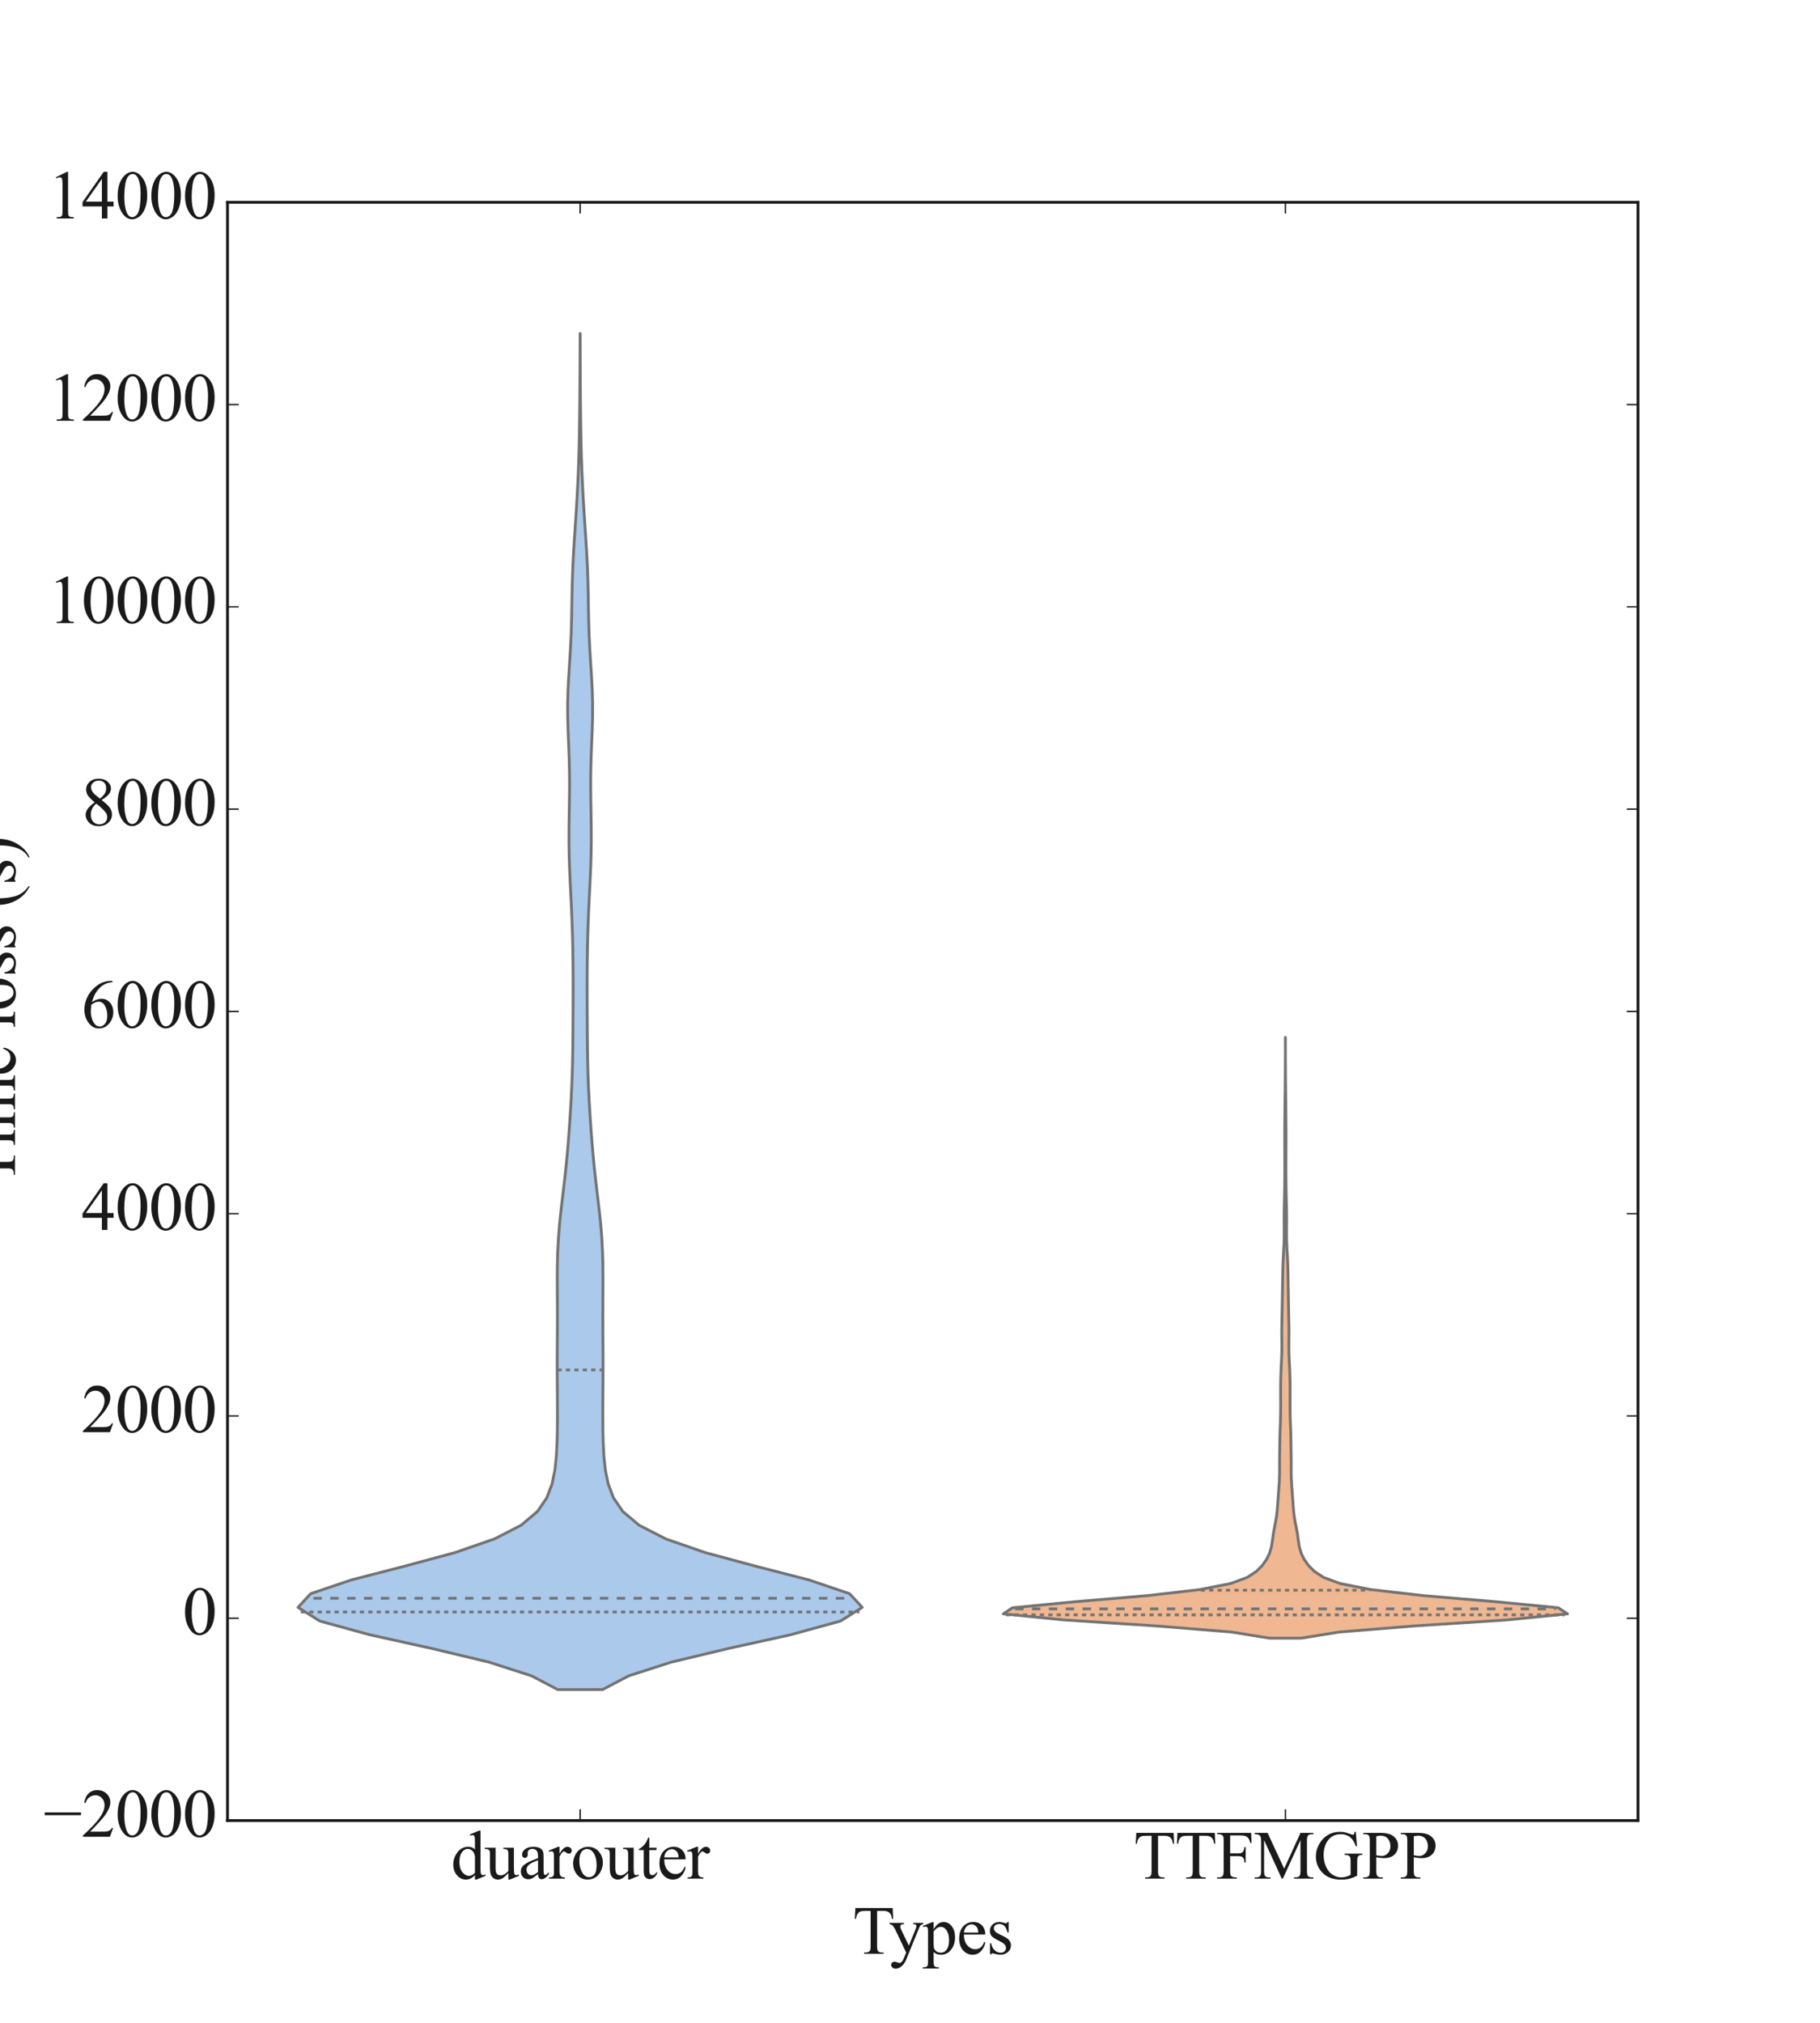 <?xml version="1.0" encoding="utf-8" standalone="no"?>
<!DOCTYPE svg PUBLIC "-//W3C//DTD SVG 1.1//EN"
  "http://www.w3.org/Graphics/SVG/1.1/DTD/svg11.dtd">
<svg xmlns:xlink="http://www.w3.org/1999/xlink" width="648pt" height="720pt" viewBox="0 0 648 720" xmlns="http://www.w3.org/2000/svg" version="1.1">
 <defs>
  <style type="text/css">*{stroke-linejoin: round; stroke-linecap: butt}</style>
 </defs>
 <g id="figure_1">
  <g id="patch_1">
   <path d="M 0 720 
L 648 720 
L 648 0 
L 0 0 
z
" style="fill: #ffffff"/>
  </g>
  <g id="axes_1">
   <g id="patch_2">
    <path d="M 81 648 
L 583.2 648 
L 583.2 72 
L 81 72 
z
" style="fill: #ffffff"/>
   </g>
   <g id="PolyCollection_1">
    <defs>
     <path id="m450d4edfd3" d="M 214.551 -118.627 
L 198.549 -118.627 
L 189.26 -123.502 
L 174.129 -128.378 
L 153.729 -133.253 
L 131.649 -138.128 
L 113.875 -143.003 
L 106.11 -147.878 
L 110.626 -152.753 
L 125.038 -157.629 
L 143.947 -162.504 
L 162 -167.379 
L 176.077 -172.254 
L 185.569 -177.129 
L 191.358 -182.004 
L 194.684 -186.88 
L 196.538 -191.755 
L 197.547 -196.63 
L 198.076 -201.505 
L 198.335 -206.38 
L 198.448 -211.255 
L 198.48 -216.131 
L 198.465 -221.006 
L 198.428 -225.881 
L 198.394 -230.756 
L 198.386 -235.631 
L 198.408 -240.506 
L 198.443 -245.382 
L 198.465 -250.257 
L 198.457 -255.132 
L 198.428 -260.007 
L 198.41 -264.882 
L 198.447 -269.758 
L 198.581 -274.633 
L 198.843 -279.508 
L 199.24 -284.383 
L 199.752 -289.258 
L 200.329 -294.133 
L 200.912 -299.009 
L 201.452 -303.884 
L 201.927 -308.759 
L 202.341 -313.634 
L 202.709 -318.509 
L 203.041 -323.384 
L 203.333 -328.26 
L 203.574 -333.135 
L 203.757 -338.01 
L 203.88 -342.885 
L 203.955 -347.76 
L 203.998 -352.635 
L 204.026 -357.511 
L 204.046 -362.386 
L 204.059 -367.261 
L 204.055 -372.136 
L 204.024 -377.011 
L 203.956 -381.886 
L 203.845 -386.762 
L 203.687 -391.637 
L 203.486 -396.512 
L 203.25 -401.387 
L 203.006 -406.262 
L 202.789 -411.137 
L 202.637 -416.013 
L 202.572 -420.888 
L 202.592 -425.763 
L 202.667 -430.638 
L 202.752 -435.513 
L 202.796 -440.388 
L 202.764 -445.264 
L 202.643 -450.139 
L 202.457 -455.014 
L 202.259 -459.889 
L 202.122 -464.764 
L 202.108 -469.64 
L 202.242 -474.515 
L 202.5 -479.39 
L 202.816 -484.265 
L 203.117 -489.14 
L 203.351 -494.015 
L 203.502 -498.891 
L 203.593 -503.766 
L 203.671 -508.641 
L 203.784 -513.516 
L 203.963 -518.391 
L 204.213 -523.266 
L 204.516 -528.142 
L 204.841 -533.017 
L 205.161 -537.892 
L 205.456 -542.767 
L 205.713 -547.642 
L 205.926 -552.517 
L 206.095 -557.393 
L 206.222 -562.268 
L 206.313 -567.143 
L 206.379 -572.018 
L 206.428 -576.893 
L 206.468 -581.768 
L 206.499 -586.644 
L 206.521 -591.519 
L 206.535 -596.394 
L 206.544 -601.269 
L 206.556 -601.269 
L 206.556 -601.269 
L 206.565 -596.394 
L 206.579 -591.519 
L 206.601 -586.644 
L 206.632 -581.768 
L 206.672 -576.893 
L 206.721 -572.018 
L 206.787 -567.143 
L 206.878 -562.268 
L 207.005 -557.393 
L 207.174 -552.517 
L 207.387 -547.642 
L 207.644 -542.767 
L 207.939 -537.892 
L 208.259 -533.017 
L 208.584 -528.142 
L 208.887 -523.266 
L 209.137 -518.391 
L 209.316 -513.516 
L 209.429 -508.641 
L 209.507 -503.766 
L 209.598 -498.891 
L 209.749 -494.015 
L 209.983 -489.14 
L 210.284 -484.265 
L 210.6 -479.39 
L 210.858 -474.515 
L 210.992 -469.64 
L 210.978 -464.764 
L 210.841 -459.889 
L 210.643 -455.014 
L 210.457 -450.139 
L 210.336 -445.264 
L 210.304 -440.388 
L 210.348 -435.513 
L 210.433 -430.638 
L 210.508 -425.763 
L 210.528 -420.888 
L 210.463 -416.013 
L 210.311 -411.137 
L 210.094 -406.262 
L 209.85 -401.387 
L 209.614 -396.512 
L 209.413 -391.637 
L 209.255 -386.762 
L 209.144 -381.886 
L 209.076 -377.011 
L 209.045 -372.136 
L 209.041 -367.261 
L 209.054 -362.386 
L 209.074 -357.511 
L 209.102 -352.635 
L 209.145 -347.76 
L 209.22 -342.885 
L 209.343 -338.01 
L 209.526 -333.135 
L 209.767 -328.26 
L 210.059 -323.384 
L 210.391 -318.509 
L 210.759 -313.634 
L 211.173 -308.759 
L 211.648 -303.884 
L 212.188 -299.009 
L 212.771 -294.133 
L 213.348 -289.258 
L 213.86 -284.383 
L 214.257 -279.508 
L 214.519 -274.633 
L 214.653 -269.758 
L 214.69 -264.882 
L 214.672 -260.007 
L 214.643 -255.132 
L 214.635 -250.257 
L 214.657 -245.382 
L 214.692 -240.506 
L 214.714 -235.631 
L 214.706 -230.756 
L 214.672 -225.881 
L 214.635 -221.006 
L 214.62 -216.131 
L 214.652 -211.255 
L 214.765 -206.38 
L 215.024 -201.505 
L 215.553 -196.63 
L 216.562 -191.755 
L 218.416 -186.88 
L 221.742 -182.004 
L 227.531 -177.129 
L 237.023 -172.254 
L 251.1 -167.379 
L 269.153 -162.504 
L 288.062 -157.629 
L 302.474 -152.753 
L 306.99 -147.878 
L 299.225 -143.003 
L 281.451 -138.128 
L 259.371 -133.253 
L 238.971 -128.378 
L 223.84 -123.502 
L 214.551 -118.627 
z
" style="stroke: #737373"/>
    </defs>
    <g clip-path="url(#p8218467c84)">
     <use xlink:href="#m450d4edfd3" x="0" y="720" style="fill: #abc9ea; stroke: #737373"/>
    </g>
   </g>
   <g id="PolyCollection_2">
    <defs>
     <path id="m8ad1b0d5c4" d="M 463.359 -136.928 
L 451.941 -136.928 
L 438.543 -139.088 
L 412.004 -141.248 
L 378.803 -143.408 
L 357.229 -145.568 
L 360.466 -147.728 
L 382.775 -149.888 
L 408.381 -152.048 
L 427.203 -154.208 
L 438.17 -156.368 
L 444.035 -158.528 
L 447.339 -160.688 
L 449.472 -162.848 
L 450.986 -165.008 
L 452.029 -167.168 
L 452.661 -169.328 
L 453.017 -171.488 
L 453.303 -173.648 
L 453.67 -175.808 
L 454.105 -177.968 
L 454.484 -180.128 
L 454.739 -182.288 
L 454.905 -184.448 
L 455.052 -186.608 
L 455.213 -188.768 
L 455.379 -190.928 
L 455.512 -193.088 
L 455.578 -195.248 
L 455.586 -197.408 
L 455.584 -199.568 
L 455.604 -201.728 
L 455.635 -203.888 
L 455.663 -206.048 
L 455.693 -208.208 
L 455.747 -210.368 
L 455.829 -212.528 
L 455.909 -214.688 
L 455.957 -216.848 
L 455.973 -219.008 
L 455.973 -221.168 
L 455.966 -223.328 
L 455.961 -225.488 
L 455.976 -227.648 
L 456.02 -229.808 
L 456.091 -231.968 
L 456.189 -234.127 
L 456.299 -236.287 
L 456.38 -238.447 
L 456.406 -240.607 
L 456.39 -242.767 
L 456.37 -244.927 
L 456.375 -247.087 
L 456.408 -249.247 
L 456.453 -251.407 
L 456.496 -253.567 
L 456.536 -255.727 
L 456.574 -257.887 
L 456.61 -260.047 
L 456.644 -262.207 
L 456.681 -264.367 
L 456.718 -266.527 
L 456.76 -268.687 
L 456.832 -270.847 
L 456.942 -273.007 
L 457.067 -275.167 
L 457.169 -277.327 
L 457.223 -279.487 
L 457.231 -281.647 
L 457.218 -283.807 
L 457.209 -285.967 
L 457.217 -288.127 
L 457.247 -290.287 
L 457.301 -292.447 
L 457.36 -294.607 
L 457.403 -296.767 
L 457.424 -298.927 
L 457.438 -301.087 
L 457.451 -303.247 
L 457.455 -305.407 
L 457.447 -307.567 
L 457.437 -309.727 
L 457.428 -311.887 
L 457.422 -314.047 
L 457.42 -316.207 
L 457.427 -318.367 
L 457.445 -320.527 
L 457.467 -322.687 
L 457.483 -324.847 
L 457.498 -327.007 
L 457.522 -329.167 
L 457.555 -331.327 
L 457.582 -333.487 
L 457.597 -335.647 
L 457.609 -337.807 
L 457.621 -339.967 
L 457.632 -342.127 
L 457.64 -344.287 
L 457.645 -346.447 
L 457.648 -348.607 
L 457.649 -350.767 
L 457.651 -350.767 
L 457.651 -350.767 
L 457.652 -348.607 
L 457.655 -346.447 
L 457.66 -344.287 
L 457.668 -342.127 
L 457.679 -339.967 
L 457.691 -337.807 
L 457.703 -335.647 
L 457.718 -333.487 
L 457.745 -331.327 
L 457.778 -329.167 
L 457.802 -327.007 
L 457.817 -324.847 
L 457.833 -322.687 
L 457.855 -320.527 
L 457.873 -318.367 
L 457.88 -316.207 
L 457.878 -314.047 
L 457.872 -311.887 
L 457.863 -309.727 
L 457.853 -307.567 
L 457.845 -305.407 
L 457.849 -303.247 
L 457.862 -301.087 
L 457.876 -298.927 
L 457.897 -296.767 
L 457.94 -294.607 
L 457.999 -292.447 
L 458.053 -290.287 
L 458.083 -288.127 
L 458.091 -285.967 
L 458.082 -283.807 
L 458.069 -281.647 
L 458.077 -279.487 
L 458.131 -277.327 
L 458.233 -275.167 
L 458.358 -273.007 
L 458.468 -270.847 
L 458.54 -268.687 
L 458.582 -266.527 
L 458.619 -264.367 
L 458.656 -262.207 
L 458.69 -260.047 
L 458.726 -257.887 
L 458.764 -255.727 
L 458.804 -253.567 
L 458.847 -251.407 
L 458.892 -249.247 
L 458.925 -247.087 
L 458.93 -244.927 
L 458.91 -242.767 
L 458.894 -240.607 
L 458.92 -238.447 
L 459.001 -236.287 
L 459.111 -234.127 
L 459.209 -231.968 
L 459.28 -229.808 
L 459.324 -227.648 
L 459.339 -225.488 
L 459.334 -223.328 
L 459.327 -221.168 
L 459.327 -219.008 
L 459.343 -216.848 
L 459.391 -214.688 
L 459.471 -212.528 
L 459.553 -210.368 
L 459.607 -208.208 
L 459.637 -206.048 
L 459.665 -203.888 
L 459.696 -201.728 
L 459.716 -199.568 
L 459.714 -197.408 
L 459.722 -195.248 
L 459.788 -193.088 
L 459.921 -190.928 
L 460.087 -188.768 
L 460.248 -186.608 
L 460.395 -184.448 
L 460.561 -182.288 
L 460.816 -180.128 
L 461.195 -177.968 
L 461.63 -175.808 
L 461.997 -173.648 
L 462.283 -171.488 
L 462.639 -169.328 
L 463.271 -167.168 
L 464.314 -165.008 
L 465.828 -162.848 
L 467.961 -160.688 
L 471.265 -158.528 
L 477.13 -156.368 
L 488.097 -154.208 
L 506.919 -152.048 
L 532.525 -149.888 
L 554.834 -147.728 
L 558.071 -145.568 
L 536.497 -143.408 
L 503.296 -141.248 
L 476.757 -139.088 
L 463.359 -136.928 
z
" style="stroke: #737373"/>
    </defs>
    <g clip-path="url(#p8218467c84)">
     <use xlink:href="#m8ad1b0d5c4" x="0" y="720" style="fill: #efb792; stroke: #737373"/>
    </g>
   </g>
   <g id="line2d_1">
    <path d="M 107.114 573.761 
L 305.986 573.761 
" clip-path="url(#p8218467c84)" style="fill: none; stroke-dasharray: 1.5,1.5; stroke-dashoffset: 0; stroke: #737373"/>
   </g>
   <g id="line2d_2">
    <path d="M 111.585 568.884 
L 301.515 568.884 
" clip-path="url(#p8218467c84)" style="fill: none; stroke-dasharray: 3,3; stroke-dashoffset: 0; stroke: #737373"/>
   </g>
   <g id="line2d_3">
    <path d="M 198.476 487.608 
L 214.624 487.608 
" clip-path="url(#p8218467c84)" style="fill: none; stroke-dasharray: 1.5,1.5; stroke-dashoffset: 0; stroke: #737373"/>
   </g>
   <g id="line2d_4">
    <path d="M 358.233 574.783 
L 557.067 574.783 
" clip-path="url(#p8218467c84)" style="fill: none; stroke-dasharray: 1.5,1.5; stroke-dashoffset: 0; stroke: #737373"/>
   </g>
   <g id="line2d_5">
    <path d="M 361.438 572.656 
L 553.862 572.656 
" clip-path="url(#p8218467c84)" style="fill: none; stroke-dasharray: 3,3; stroke-dashoffset: 0; stroke: #737373"/>
   </g>
   <g id="line2d_6">
    <path d="M 427.507 566.016 
L 487.793 566.016 
" clip-path="url(#p8218467c84)" style="fill: none; stroke-dasharray: 1.5,1.5; stroke-dashoffset: 0; stroke: #737373"/>
   </g>
   <g id="patch_3">
    <path d="M 81 648 
L 81 72 
" style="fill: none; stroke: #1a1a1a; stroke-linejoin: miter; stroke-linecap: square"/>
   </g>
   <g id="patch_4">
    <path d="M 583.2 648 
L 583.2 72 
" style="fill: none; stroke: #1a1a1a; stroke-linejoin: miter; stroke-linecap: square"/>
   </g>
   <g id="patch_5">
    <path d="M 81 648 
L 583.2 648 
" style="fill: none; stroke: #1a1a1a; stroke-linejoin: miter; stroke-linecap: square"/>
   </g>
   <g id="patch_6">
    <path d="M 81 72 
L 583.2 72 
" style="fill: none; stroke: #1a1a1a; stroke-linejoin: miter; stroke-linecap: square"/>
   </g>
   <g id="matplotlib.axis_1">
    <g id="xtick_1">
     <g id="line2d_7">
      <defs>
       <path id="m040c89b4e8" d="M 0 0 
L 0 -4 
" style="stroke: #1a1a1a; stroke-width: 0.5"/>
      </defs>
      <g>
       <use xlink:href="#m040c89b4e8" x="206.55" y="648" style="fill: #1a1a1a; stroke: #1a1a1a; stroke-width: 0.5"/>
      </g>
     </g>
     <g id="line2d_8">
      <defs>
       <path id="m54842dcf3c" d="M 0 0 
L 0 4 
" style="stroke: #1a1a1a; stroke-width: 0.5"/>
      </defs>
      <g>
       <use xlink:href="#m54842dcf3c" x="206.55" y="72" style="fill: #1a1a1a; stroke: #1a1a1a; stroke-width: 0.5"/>
      </g>
     </g>
     <g id="text_1">
      <!-- duarouter -->
      <g style="fill: #1a1a1a" transform="translate(160.571 668.665)scale(0.24 -0.24)">
       <defs>
        <path id="TimesNewRomanPSMT-64" d="M 2222 322 
Q 2013 103 1813 7 
Q 1613 -88 1381 -88 
Q 913 -88 563 304 
Q 213 697 213 1313 
Q 213 1928 600 2439 
Q 988 2950 1597 2950 
Q 1975 2950 2222 2709 
L 2222 3238 
Q 2222 3728 2198 3840 
Q 2175 3953 2125 3993 
Q 2075 4034 2000 4034 
Q 1919 4034 1784 3984 
L 1744 4094 
L 2597 4444 
L 2738 4444 
L 2738 1134 
Q 2738 631 2761 520 
Q 2784 409 2836 365 
Q 2888 322 2956 322 
Q 3041 322 3181 375 
L 3216 266 
L 2366 -88 
L 2222 -88 
L 2222 322 
z
M 2222 541 
L 2222 2016 
Q 2203 2228 2109 2403 
Q 2016 2578 1861 2667 
Q 1706 2756 1559 2756 
Q 1284 2756 1069 2509 
Q 784 2184 784 1559 
Q 784 928 1059 592 
Q 1334 256 1672 256 
Q 1956 256 2222 541 
z
" transform="scale(0.016)"/>
        <path id="TimesNewRomanPSMT-75" d="M 2709 2863 
L 2709 1128 
Q 2709 631 2732 520 
Q 2756 409 2807 365 
Q 2859 322 2928 322 
Q 3025 322 3147 375 
L 3191 266 
L 2334 -88 
L 2194 -88 
L 2194 519 
Q 1825 119 1631 15 
Q 1438 -88 1222 -88 
Q 981 -88 804 51 
Q 628 191 559 409 
Q 491 628 491 1028 
L 491 2306 
Q 491 2509 447 2587 
Q 403 2666 317 2708 
Q 231 2750 6 2747 
L 6 2863 
L 1009 2863 
L 1009 947 
Q 1009 547 1148 422 
Q 1288 297 1484 297 
Q 1619 297 1789 381 
Q 1959 466 2194 703 
L 2194 2325 
Q 2194 2569 2105 2655 
Q 2016 2741 1734 2747 
L 1734 2863 
L 2709 2863 
z
" transform="scale(0.016)"/>
        <path id="TimesNewRomanPSMT-61" d="M 1822 413 
Q 1381 72 1269 19 
Q 1100 -59 909 -59 
Q 613 -59 420 144 
Q 228 347 228 678 
Q 228 888 322 1041 
Q 450 1253 767 1440 
Q 1084 1628 1822 1897 
L 1822 2009 
Q 1822 2438 1686 2597 
Q 1550 2756 1291 2756 
Q 1094 2756 978 2650 
Q 859 2544 859 2406 
L 866 2225 
Q 866 2081 792 2003 
Q 719 1925 600 1925 
Q 484 1925 411 2006 
Q 338 2088 338 2228 
Q 338 2497 613 2722 
Q 888 2947 1384 2947 
Q 1766 2947 2009 2819 
Q 2194 2722 2281 2516 
Q 2338 2381 2338 1966 
L 2338 994 
Q 2338 584 2353 492 
Q 2369 400 2405 369 
Q 2441 338 2488 338 
Q 2538 338 2575 359 
Q 2641 400 2828 588 
L 2828 413 
Q 2478 -56 2159 -56 
Q 2006 -56 1915 50 
Q 1825 156 1822 413 
z
M 1822 616 
L 1822 1706 
Q 1350 1519 1213 1441 
Q 966 1303 859 1153 
Q 753 1003 753 825 
Q 753 600 887 451 
Q 1022 303 1197 303 
Q 1434 303 1822 616 
z
" transform="scale(0.016)"/>
        <path id="TimesNewRomanPSMT-72" d="M 1038 2947 
L 1038 2303 
Q 1397 2947 1775 2947 
Q 1947 2947 2059 2842 
Q 2172 2738 2172 2600 
Q 2172 2478 2090 2393 
Q 2009 2309 1897 2309 
Q 1788 2309 1652 2417 
Q 1516 2525 1450 2525 
Q 1394 2525 1328 2463 
Q 1188 2334 1038 2041 
L 1038 669 
Q 1038 431 1097 309 
Q 1138 225 1241 169 
Q 1344 113 1538 113 
L 1538 0 
L 72 0 
L 72 113 
Q 291 113 397 181 
Q 475 231 506 341 
Q 522 394 522 644 
L 522 1753 
Q 522 2253 501 2348 
Q 481 2444 426 2487 
Q 372 2531 291 2531 
Q 194 2531 72 2484 
L 41 2597 
L 906 2947 
L 1038 2947 
z
" transform="scale(0.016)"/>
        <path id="TimesNewRomanPSMT-6f" d="M 1600 2947 
Q 2250 2947 2644 2453 
Q 2978 2031 2978 1484 
Q 2978 1100 2793 706 
Q 2609 313 2286 112 
Q 1963 -88 1566 -88 
Q 919 -88 538 428 
Q 216 863 216 1403 
Q 216 1797 411 2186 
Q 606 2575 925 2761 
Q 1244 2947 1600 2947 
z
M 1503 2744 
Q 1338 2744 1170 2645 
Q 1003 2547 900 2300 
Q 797 2053 797 1666 
Q 797 1041 1045 587 
Q 1294 134 1700 134 
Q 2003 134 2200 384 
Q 2397 634 2397 1244 
Q 2397 2006 2069 2444 
Q 1847 2744 1503 2744 
z
" transform="scale(0.016)"/>
        <path id="TimesNewRomanPSMT-74" d="M 1031 3803 
L 1031 2863 
L 1700 2863 
L 1700 2644 
L 1031 2644 
L 1031 788 
Q 1031 509 1111 412 
Q 1191 316 1316 316 
Q 1419 316 1516 380 
Q 1613 444 1666 569 
L 1788 569 
Q 1678 263 1478 108 
Q 1278 -47 1066 -47 
Q 922 -47 784 33 
Q 647 113 581 261 
Q 516 409 516 719 
L 516 2644 
L 63 2644 
L 63 2747 
Q 234 2816 414 2980 
Q 594 3144 734 3369 
Q 806 3488 934 3803 
L 1031 3803 
z
" transform="scale(0.016)"/>
        <path id="TimesNewRomanPSMT-65" d="M 681 1784 
Q 678 1147 991 784 
Q 1303 422 1725 422 
Q 2006 422 2214 576 
Q 2422 731 2563 1106 
L 2659 1044 
Q 2594 616 2278 264 
Q 1963 -88 1488 -88 
Q 972 -88 605 314 
Q 238 716 238 1394 
Q 238 2128 614 2539 
Q 991 2950 1559 2950 
Q 2041 2950 2350 2633 
Q 2659 2316 2659 1784 
L 681 1784 
z
M 681 1966 
L 2006 1966 
Q 1991 2241 1941 2353 
Q 1863 2528 1708 2628 
Q 1553 2728 1384 2728 
Q 1125 2728 920 2526 
Q 716 2325 681 1966 
z
" transform="scale(0.016)"/>
       </defs>
       <use xlink:href="#TimesNewRomanPSMT-64"/>
       <use xlink:href="#TimesNewRomanPSMT-75" x="50"/>
       <use xlink:href="#TimesNewRomanPSMT-61" x="100"/>
       <use xlink:href="#TimesNewRomanPSMT-72" x="144.385"/>
       <use xlink:href="#TimesNewRomanPSMT-6f" x="177.686"/>
       <use xlink:href="#TimesNewRomanPSMT-75" x="227.686"/>
       <use xlink:href="#TimesNewRomanPSMT-74" x="277.686"/>
       <use xlink:href="#TimesNewRomanPSMT-65" x="305.469"/>
       <use xlink:href="#TimesNewRomanPSMT-72" x="349.854"/>
      </g>
     </g>
    </g>
    <g id="xtick_2">
     <g id="line2d_9">
      <g>
       <use xlink:href="#m040c89b4e8" x="457.65" y="648" style="fill: #1a1a1a; stroke: #1a1a1a; stroke-width: 0.5"/>
      </g>
     </g>
     <g id="line2d_10">
      <g>
       <use xlink:href="#m54842dcf3c" x="457.65" y="72" style="fill: #1a1a1a; stroke: #1a1a1a; stroke-width: 0.5"/>
      </g>
     </g>
     <g id="text_2">
      <!-- TTFMGPP -->
      <g style="fill: #1a1a1a" transform="translate(403.635 668.665)scale(0.24 -0.24)">
       <defs>
        <path id="TimesNewRomanPSMT-54" d="M 3703 4238 
L 3750 3244 
L 3631 3244 
Q 3597 3506 3538 3619 
Q 3441 3800 3280 3886 
Q 3119 3972 2856 3972 
L 2259 3972 
L 2259 734 
Q 2259 344 2344 247 
Q 2463 116 2709 116 
L 2856 116 
L 2856 0 
L 1059 0 
L 1059 116 
L 1209 116 
Q 1478 116 1591 278 
Q 1659 378 1659 734 
L 1659 3972 
L 1150 3972 
Q 853 3972 728 3928 
Q 566 3869 450 3700 
Q 334 3531 313 3244 
L 194 3244 
L 244 4238 
L 3703 4238 
z
" transform="scale(0.016)"/>
        <path id="TimesNewRomanPSMT-46" d="M 1309 4006 
L 1309 2341 
L 2081 2341 
Q 2347 2341 2470 2458 
Q 2594 2575 2634 2922 
L 2750 2922 
L 2750 1488 
L 2634 1488 
Q 2631 1734 2570 1850 
Q 2509 1966 2401 2023 
Q 2294 2081 2081 2081 
L 1309 2081 
L 1309 750 
Q 1309 428 1350 325 
Q 1381 247 1481 191 
Q 1619 116 1769 116 
L 1922 116 
L 1922 0 
L 103 0 
L 103 116 
L 253 116 
Q 516 116 634 269 
Q 709 369 709 750 
L 709 3488 
Q 709 3809 669 3913 
Q 638 3991 541 4047 
Q 406 4122 253 4122 
L 103 4122 
L 103 4238 
L 3256 4238 
L 3297 3306 
L 3188 3306 
Q 3106 3603 2998 3742 
Q 2891 3881 2733 3943 
Q 2575 4006 2244 4006 
L 1309 4006 
z
" transform="scale(0.016)"/>
        <path id="TimesNewRomanPSMT-4d" d="M 2619 0 
L 981 3566 
L 981 734 
Q 981 344 1066 247 
Q 1181 116 1431 116 
L 1581 116 
L 1581 0 
L 106 0 
L 106 116 
L 256 116 
Q 525 116 638 278 
Q 706 378 706 734 
L 706 3503 
Q 706 3784 644 3909 
Q 600 4000 483 4061 
Q 366 4122 106 4122 
L 106 4238 
L 1306 4238 
L 2844 922 
L 4356 4238 
L 5556 4238 
L 5556 4122 
L 5409 4122 
Q 5138 4122 5025 3959 
Q 4956 3859 4956 3503 
L 4956 734 
Q 4956 344 5044 247 
Q 5159 116 5409 116 
L 5556 116 
L 5556 0 
L 3756 0 
L 3756 116 
L 3906 116 
Q 4178 116 4288 278 
Q 4356 378 4356 734 
L 4356 3566 
L 2722 0 
L 2619 0 
z
" transform="scale(0.016)"/>
        <path id="TimesNewRomanPSMT-47" d="M 3928 4334 
L 4038 2997 
L 3928 2997 
Q 3763 3497 3500 3750 
Q 3122 4116 2528 4116 
Q 1719 4116 1297 3475 
Q 944 2934 944 2188 
Q 944 1581 1178 1081 
Q 1413 581 1792 348 
Q 2172 116 2572 116 
Q 2806 116 3025 175 
Q 3244 234 3447 350 
L 3447 1575 
Q 3447 1894 3398 1992 
Q 3350 2091 3248 2142 
Q 3147 2194 2891 2194 
L 2891 2313 
L 4531 2313 
L 4531 2194 
L 4453 2194 
Q 4209 2194 4119 2031 
Q 4056 1916 4056 1575 
L 4056 278 
Q 3697 84 3347 -6 
Q 2997 -97 2569 -97 
Q 1341 -97 703 691 
Q 225 1281 225 2053 
Q 225 2613 494 3125 
Q 813 3734 1369 4063 
Q 1834 4334 2469 4334 
Q 2700 4334 2889 4296 
Q 3078 4259 3425 4131 
Q 3600 4066 3659 4066 
Q 3719 4066 3761 4120 
Q 3803 4175 3813 4334 
L 3928 4334 
z
" transform="scale(0.016)"/>
        <path id="TimesNewRomanPSMT-50" d="M 1313 1984 
L 1313 750 
Q 1313 350 1400 253 
Q 1519 116 1759 116 
L 1922 116 
L 1922 0 
L 106 0 
L 106 116 
L 266 116 
Q 534 116 650 291 
Q 713 388 713 750 
L 713 3488 
Q 713 3888 628 3984 
Q 506 4122 266 4122 
L 106 4122 
L 106 4238 
L 1659 4238 
Q 2228 4238 2556 4120 
Q 2884 4003 3109 3725 
Q 3334 3447 3334 3066 
Q 3334 2547 2992 2222 
Q 2650 1897 2025 1897 
Q 1872 1897 1694 1919 
Q 1516 1941 1313 1984 
z
M 1313 2163 
Q 1478 2131 1606 2115 
Q 1734 2100 1825 2100 
Q 2150 2100 2386 2351 
Q 2622 2603 2622 3003 
Q 2622 3278 2509 3514 
Q 2397 3750 2190 3867 
Q 1984 3984 1722 3984 
Q 1563 3984 1313 3925 
L 1313 2163 
z
" transform="scale(0.016)"/>
       </defs>
       <use xlink:href="#TimesNewRomanPSMT-54"/>
       <use xlink:href="#TimesNewRomanPSMT-54" x="61.084"/>
       <use xlink:href="#TimesNewRomanPSMT-46" x="122.168"/>
       <use xlink:href="#TimesNewRomanPSMT-4d" x="177.783"/>
       <use xlink:href="#TimesNewRomanPSMT-47" x="266.699"/>
       <use xlink:href="#TimesNewRomanPSMT-50" x="338.916"/>
       <use xlink:href="#TimesNewRomanPSMT-50" x="394.531"/>
      </g>
     </g>
    </g>
    <g id="text_3">
     <!-- Types -->
     <g style="fill: #1a1a1a" transform="translate(303.613 695.419)scale(0.24 -0.24)">
      <defs>
       <path id="TimesNewRomanPSMT-79" d="M 38 2863 
L 1372 2863 
L 1372 2747 
L 1306 2747 
Q 1166 2747 1095 2686 
Q 1025 2625 1025 2534 
Q 1025 2413 1128 2197 
L 1825 753 
L 2466 2334 
Q 2519 2463 2519 2588 
Q 2519 2644 2497 2672 
Q 2472 2706 2419 2726 
Q 2366 2747 2231 2747 
L 2231 2863 
L 3163 2863 
L 3163 2747 
Q 3047 2734 2984 2696 
Q 2922 2659 2847 2556 
Q 2819 2513 2741 2316 
L 1575 -541 
Q 1406 -956 1132 -1168 
Q 859 -1381 606 -1381 
Q 422 -1381 303 -1275 
Q 184 -1169 184 -1031 
Q 184 -900 270 -820 
Q 356 -741 506 -741 
Q 609 -741 788 -809 
Q 913 -856 944 -856 
Q 1038 -856 1148 -759 
Q 1259 -663 1372 -384 
L 1575 113 
L 547 2272 
Q 500 2369 397 2513 
Q 319 2622 269 2659 
Q 197 2709 38 2747 
L 38 2863 
z
" transform="scale(0.016)"/>
       <path id="TimesNewRomanPSMT-70" d="M -6 2578 
L 875 2934 
L 994 2934 
L 994 2266 
Q 1216 2644 1439 2795 
Q 1663 2947 1909 2947 
Q 2341 2947 2628 2609 
Q 2981 2197 2981 1534 
Q 2981 794 2556 309 
Q 2206 -88 1675 -88 
Q 1444 -88 1275 -22 
Q 1150 25 994 166 
L 994 -706 
Q 994 -1000 1030 -1079 
Q 1066 -1159 1155 -1206 
Q 1244 -1253 1478 -1253 
L 1478 -1369 
L -22 -1369 
L -22 -1253 
L 56 -1253 
Q 228 -1256 350 -1188 
Q 409 -1153 442 -1076 
Q 475 -1000 475 -688 
L 475 2019 
Q 475 2297 450 2372 
Q 425 2447 370 2484 
Q 316 2522 222 2522 
Q 147 2522 31 2478 
L -6 2578 
z
M 994 2081 
L 994 1013 
Q 994 666 1022 556 
Q 1066 375 1236 237 
Q 1406 100 1666 100 
Q 1978 100 2172 344 
Q 2425 663 2425 1241 
Q 2425 1897 2138 2250 
Q 1938 2494 1663 2494 
Q 1513 2494 1366 2419 
Q 1253 2363 994 2081 
z
" transform="scale(0.016)"/>
       <path id="TimesNewRomanPSMT-73" d="M 2050 2947 
L 2050 1972 
L 1947 1972 
Q 1828 2431 1642 2597 
Q 1456 2763 1169 2763 
Q 950 2763 815 2647 
Q 681 2531 681 2391 
Q 681 2216 781 2091 
Q 878 1963 1175 1819 
L 1631 1597 
Q 2266 1288 2266 781 
Q 2266 391 1970 151 
Q 1675 -88 1309 -88 
Q 1047 -88 709 6 
Q 606 38 541 38 
Q 469 38 428 -44 
L 325 -44 
L 325 978 
L 428 978 
Q 516 541 762 319 
Q 1009 97 1316 97 
Q 1531 97 1667 223 
Q 1803 350 1803 528 
Q 1803 744 1651 891 
Q 1500 1038 1047 1263 
Q 594 1488 453 1669 
Q 313 1847 313 2119 
Q 313 2472 555 2709 
Q 797 2947 1181 2947 
Q 1350 2947 1591 2875 
Q 1750 2828 1803 2828 
Q 1853 2828 1881 2850 
Q 1909 2872 1947 2947 
L 2050 2947 
z
" transform="scale(0.016)"/>
      </defs>
      <use xlink:href="#TimesNewRomanPSMT-54"/>
      <use xlink:href="#TimesNewRomanPSMT-79" x="54.084"/>
      <use xlink:href="#TimesNewRomanPSMT-70" x="104.084"/>
      <use xlink:href="#TimesNewRomanPSMT-65" x="154.084"/>
      <use xlink:href="#TimesNewRomanPSMT-73" x="198.469"/>
     </g>
    </g>
   </g>
   <g id="matplotlib.axis_2">
    <g id="ytick_1">
     <g id="line2d_11">
      <defs>
       <path id="m840486452b" d="M 0 0 
L 4 0 
" style="stroke: #1a1a1a; stroke-width: 0.5"/>
      </defs>
      <g>
       <use xlink:href="#m840486452b" x="81" y="648" style="fill: #1a1a1a; stroke: #1a1a1a; stroke-width: 0.5"/>
      </g>
     </g>
     <g id="line2d_12">
      <defs>
       <path id="m5bc20ca13b" d="M 0 0 
L -4 0 
" style="stroke: #1a1a1a; stroke-width: 0.5"/>
      </defs>
      <g>
       <use xlink:href="#m5bc20ca13b" x="583.2" y="648" style="fill: #1a1a1a; stroke: #1a1a1a; stroke-width: 0.5"/>
      </g>
     </g>
     <g id="text_4">
      <!-- −2000 -->
      <g style="fill: #1a1a1a" transform="translate(15.466 653.766)scale(0.24 -0.24)">
       <defs>
        <path id="TimesNewRomanPSMT-2212" d="M 3484 2000 
L 116 2000 
L 116 2256 
L 3484 2256 
L 3484 2000 
z
" transform="scale(0.016)"/>
        <path id="TimesNewRomanPSMT-32" d="M 2934 816 
L 2638 0 
L 138 0 
L 138 116 
Q 1241 1122 1691 1759 
Q 2141 2397 2141 2925 
Q 2141 3328 1894 3587 
Q 1647 3847 1303 3847 
Q 991 3847 742 3664 
Q 494 3481 375 3128 
L 259 3128 
Q 338 3706 661 4015 
Q 984 4325 1469 4325 
Q 1984 4325 2329 3994 
Q 2675 3663 2675 3213 
Q 2675 2891 2525 2569 
Q 2294 2063 1775 1497 
Q 997 647 803 472 
L 1909 472 
Q 2247 472 2383 497 
Q 2519 522 2628 598 
Q 2738 675 2819 816 
L 2934 816 
z
" transform="scale(0.016)"/>
        <path id="TimesNewRomanPSMT-30" d="M 231 2094 
Q 231 2819 450 3342 
Q 669 3866 1031 4122 
Q 1313 4325 1613 4325 
Q 2100 4325 2488 3828 
Q 2972 3213 2972 2159 
Q 2972 1422 2759 906 
Q 2547 391 2217 158 
Q 1888 -75 1581 -75 
Q 975 -75 572 641 
Q 231 1244 231 2094 
z
M 844 2016 
Q 844 1141 1059 588 
Q 1238 122 1591 122 
Q 1759 122 1940 273 
Q 2122 425 2216 781 
Q 2359 1319 2359 2297 
Q 2359 3022 2209 3506 
Q 2097 3866 1919 4016 
Q 1791 4119 1609 4119 
Q 1397 4119 1231 3928 
Q 1006 3669 925 3112 
Q 844 2556 844 2016 
z
" transform="scale(0.016)"/>
       </defs>
       <use xlink:href="#TimesNewRomanPSMT-2212"/>
       <use xlink:href="#TimesNewRomanPSMT-32" x="56.396"/>
       <use xlink:href="#TimesNewRomanPSMT-30" x="106.396"/>
       <use xlink:href="#TimesNewRomanPSMT-30" x="156.396"/>
       <use xlink:href="#TimesNewRomanPSMT-30" x="206.396"/>
      </g>
     </g>
    </g>
    <g id="ytick_2">
     <g id="line2d_13">
      <g>
       <use xlink:href="#m840486452b" x="81" y="576" style="fill: #1a1a1a; stroke: #1a1a1a; stroke-width: 0.5"/>
      </g>
     </g>
     <g id="line2d_14">
      <g>
       <use xlink:href="#m5bc20ca13b" x="583.2" y="576" style="fill: #1a1a1a; stroke: #1a1a1a; stroke-width: 0.5"/>
      </g>
     </g>
     <g id="text_5">
      <!-- 0 -->
      <g style="fill: #1a1a1a" transform="translate(65 581.766)scale(0.24 -0.24)">
       <use xlink:href="#TimesNewRomanPSMT-30"/>
      </g>
     </g>
    </g>
    <g id="ytick_3">
     <g id="line2d_15">
      <g>
       <use xlink:href="#m840486452b" x="81" y="504" style="fill: #1a1a1a; stroke: #1a1a1a; stroke-width: 0.5"/>
      </g>
     </g>
     <g id="line2d_16">
      <g>
       <use xlink:href="#m5bc20ca13b" x="583.2" y="504" style="fill: #1a1a1a; stroke: #1a1a1a; stroke-width: 0.5"/>
      </g>
     </g>
     <g id="text_6">
      <!-- 2000 -->
      <g style="fill: #1a1a1a" transform="translate(29 509.766)scale(0.24 -0.24)">
       <use xlink:href="#TimesNewRomanPSMT-32"/>
       <use xlink:href="#TimesNewRomanPSMT-30" x="50"/>
       <use xlink:href="#TimesNewRomanPSMT-30" x="100"/>
       <use xlink:href="#TimesNewRomanPSMT-30" x="150"/>
      </g>
     </g>
    </g>
    <g id="ytick_4">
     <g id="line2d_17">
      <g>
       <use xlink:href="#m840486452b" x="81" y="432" style="fill: #1a1a1a; stroke: #1a1a1a; stroke-width: 0.5"/>
      </g>
     </g>
     <g id="line2d_18">
      <g>
       <use xlink:href="#m5bc20ca13b" x="583.2" y="432" style="fill: #1a1a1a; stroke: #1a1a1a; stroke-width: 0.5"/>
      </g>
     </g>
     <g id="text_7">
      <!-- 4000 -->
      <g style="fill: #1a1a1a" transform="translate(29 437.766)scale(0.24 -0.24)">
       <defs>
        <path id="TimesNewRomanPSMT-34" d="M 2978 1563 
L 2978 1119 
L 2409 1119 
L 2409 0 
L 1894 0 
L 1894 1119 
L 100 1119 
L 100 1519 
L 2066 4325 
L 2409 4325 
L 2409 1563 
L 2978 1563 
z
M 1894 1563 
L 1894 3666 
L 406 1563 
L 1894 1563 
z
" transform="scale(0.016)"/>
       </defs>
       <use xlink:href="#TimesNewRomanPSMT-34"/>
       <use xlink:href="#TimesNewRomanPSMT-30" x="50"/>
       <use xlink:href="#TimesNewRomanPSMT-30" x="100"/>
       <use xlink:href="#TimesNewRomanPSMT-30" x="150"/>
      </g>
     </g>
    </g>
    <g id="ytick_5">
     <g id="line2d_19">
      <g>
       <use xlink:href="#m840486452b" x="81" y="360" style="fill: #1a1a1a; stroke: #1a1a1a; stroke-width: 0.5"/>
      </g>
     </g>
     <g id="line2d_20">
      <g>
       <use xlink:href="#m5bc20ca13b" x="583.2" y="360" style="fill: #1a1a1a; stroke: #1a1a1a; stroke-width: 0.5"/>
      </g>
     </g>
     <g id="text_8">
      <!-- 6000 -->
      <g style="fill: #1a1a1a" transform="translate(29 365.766)scale(0.24 -0.24)">
       <defs>
        <path id="TimesNewRomanPSMT-36" d="M 2869 4325 
L 2869 4209 
Q 2456 4169 2195 4045 
Q 1934 3922 1679 3669 
Q 1425 3416 1258 3105 
Q 1091 2794 978 2366 
Q 1428 2675 1881 2675 
Q 2316 2675 2634 2325 
Q 2953 1975 2953 1425 
Q 2953 894 2631 456 
Q 2244 -75 1606 -75 
Q 1172 -75 869 213 
Q 275 772 275 1663 
Q 275 2231 503 2743 
Q 731 3256 1154 3653 
Q 1578 4050 1965 4187 
Q 2353 4325 2688 4325 
L 2869 4325 
z
M 925 2138 
Q 869 1716 869 1456 
Q 869 1156 980 804 
Q 1091 453 1309 247 
Q 1469 100 1697 100 
Q 1969 100 2183 356 
Q 2397 613 2397 1088 
Q 2397 1622 2184 2012 
Q 1972 2403 1581 2403 
Q 1463 2403 1327 2353 
Q 1191 2303 925 2138 
z
" transform="scale(0.016)"/>
       </defs>
       <use xlink:href="#TimesNewRomanPSMT-36"/>
       <use xlink:href="#TimesNewRomanPSMT-30" x="50"/>
       <use xlink:href="#TimesNewRomanPSMT-30" x="100"/>
       <use xlink:href="#TimesNewRomanPSMT-30" x="150"/>
      </g>
     </g>
    </g>
    <g id="ytick_6">
     <g id="line2d_21">
      <g>
       <use xlink:href="#m840486452b" x="81" y="288" style="fill: #1a1a1a; stroke: #1a1a1a; stroke-width: 0.5"/>
      </g>
     </g>
     <g id="line2d_22">
      <g>
       <use xlink:href="#m5bc20ca13b" x="583.2" y="288" style="fill: #1a1a1a; stroke: #1a1a1a; stroke-width: 0.5"/>
      </g>
     </g>
     <g id="text_9">
      <!-- 8000 -->
      <g style="fill: #1a1a1a" transform="translate(29 293.766)scale(0.24 -0.24)">
       <defs>
        <path id="TimesNewRomanPSMT-38" d="M 1228 2134 
Q 725 2547 579 2797 
Q 434 3047 434 3316 
Q 434 3728 753 4026 
Q 1072 4325 1600 4325 
Q 2113 4325 2425 4047 
Q 2738 3769 2738 3413 
Q 2738 3175 2569 2928 
Q 2400 2681 1866 2347 
Q 2416 1922 2594 1678 
Q 2831 1359 2831 1006 
Q 2831 559 2490 242 
Q 2150 -75 1597 -75 
Q 994 -75 656 303 
Q 388 606 388 966 
Q 388 1247 577 1523 
Q 766 1800 1228 2134 
z
M 1719 2469 
Q 2094 2806 2194 3001 
Q 2294 3197 2294 3444 
Q 2294 3772 2109 3958 
Q 1925 4144 1606 4144 
Q 1288 4144 1088 3959 
Q 888 3775 888 3528 
Q 888 3366 970 3203 
Q 1053 3041 1206 2894 
L 1719 2469 
z
M 1375 2016 
Q 1116 1797 991 1539 
Q 866 1281 866 981 
Q 866 578 1086 336 
Q 1306 94 1647 94 
Q 1984 94 2187 284 
Q 2391 475 2391 747 
Q 2391 972 2272 1150 
Q 2050 1481 1375 2016 
z
" transform="scale(0.016)"/>
       </defs>
       <use xlink:href="#TimesNewRomanPSMT-38"/>
       <use xlink:href="#TimesNewRomanPSMT-30" x="50"/>
       <use xlink:href="#TimesNewRomanPSMT-30" x="100"/>
       <use xlink:href="#TimesNewRomanPSMT-30" x="150"/>
      </g>
     </g>
    </g>
    <g id="ytick_7">
     <g id="line2d_23">
      <g>
       <use xlink:href="#m840486452b" x="81" y="216" style="fill: #1a1a1a; stroke: #1a1a1a; stroke-width: 0.5"/>
      </g>
     </g>
     <g id="line2d_24">
      <g>
       <use xlink:href="#m5bc20ca13b" x="583.2" y="216" style="fill: #1a1a1a; stroke: #1a1a1a; stroke-width: 0.5"/>
      </g>
     </g>
     <g id="text_10">
      <!-- 10000 -->
      <g style="fill: #1a1a1a" transform="translate(17 221.766)scale(0.24 -0.24)">
       <defs>
        <path id="TimesNewRomanPSMT-31" d="M 750 3822 
L 1781 4325 
L 1884 4325 
L 1884 747 
Q 1884 391 1914 303 
Q 1944 216 2037 169 
Q 2131 122 2419 116 
L 2419 0 
L 825 0 
L 825 116 
Q 1125 122 1212 167 
Q 1300 213 1334 289 
Q 1369 366 1369 747 
L 1369 3034 
Q 1369 3497 1338 3628 
Q 1316 3728 1258 3775 
Q 1200 3822 1119 3822 
Q 1003 3822 797 3725 
L 750 3822 
z
" transform="scale(0.016)"/>
       </defs>
       <use xlink:href="#TimesNewRomanPSMT-31"/>
       <use xlink:href="#TimesNewRomanPSMT-30" x="50"/>
       <use xlink:href="#TimesNewRomanPSMT-30" x="100"/>
       <use xlink:href="#TimesNewRomanPSMT-30" x="150"/>
       <use xlink:href="#TimesNewRomanPSMT-30" x="200"/>
      </g>
     </g>
    </g>
    <g id="ytick_8">
     <g id="line2d_25">
      <g>
       <use xlink:href="#m840486452b" x="81" y="144" style="fill: #1a1a1a; stroke: #1a1a1a; stroke-width: 0.5"/>
      </g>
     </g>
     <g id="line2d_26">
      <g>
       <use xlink:href="#m5bc20ca13b" x="583.2" y="144" style="fill: #1a1a1a; stroke: #1a1a1a; stroke-width: 0.5"/>
      </g>
     </g>
     <g id="text_11">
      <!-- 12000 -->
      <g style="fill: #1a1a1a" transform="translate(17 149.766)scale(0.24 -0.24)">
       <use xlink:href="#TimesNewRomanPSMT-31"/>
       <use xlink:href="#TimesNewRomanPSMT-32" x="50"/>
       <use xlink:href="#TimesNewRomanPSMT-30" x="100"/>
       <use xlink:href="#TimesNewRomanPSMT-30" x="150"/>
       <use xlink:href="#TimesNewRomanPSMT-30" x="200"/>
      </g>
     </g>
    </g>
    <g id="ytick_9">
     <g id="line2d_27">
      <g>
       <use xlink:href="#m840486452b" x="81" y="72" style="fill: #1a1a1a; stroke: #1a1a1a; stroke-width: 0.5"/>
      </g>
     </g>
     <g id="line2d_28">
      <g>
       <use xlink:href="#m5bc20ca13b" x="583.2" y="72" style="fill: #1a1a1a; stroke: #1a1a1a; stroke-width: 0.5"/>
      </g>
     </g>
     <g id="text_12">
      <!-- 14000 -->
      <g style="fill: #1a1a1a" transform="translate(17 77.766)scale(0.24 -0.24)">
       <use xlink:href="#TimesNewRomanPSMT-31"/>
       <use xlink:href="#TimesNewRomanPSMT-34" x="50"/>
       <use xlink:href="#TimesNewRomanPSMT-30" x="100"/>
       <use xlink:href="#TimesNewRomanPSMT-30" x="150"/>
       <use xlink:href="#TimesNewRomanPSMT-30" x="200"/>
      </g>
     </g>
    </g>
    <g id="text_13">
     <!-- Time loss (s) -->
     <g style="fill: #1a1a1a" transform="translate(5.332 422.241)rotate(-90)scale(0.24 -0.24)">
      <defs>
       <path id="TimesNewRomanPSMT-69" d="M 928 4444 
Q 1059 4444 1151 4351 
Q 1244 4259 1244 4128 
Q 1244 3997 1151 3903 
Q 1059 3809 928 3809 
Q 797 3809 703 3903 
Q 609 3997 609 4128 
Q 609 4259 701 4351 
Q 794 4444 928 4444 
z
M 1188 2947 
L 1188 647 
Q 1188 378 1227 289 
Q 1266 200 1342 156 
Q 1419 113 1622 113 
L 1622 0 
L 231 0 
L 231 113 
Q 441 113 512 153 
Q 584 194 626 287 
Q 669 381 669 647 
L 669 1750 
Q 669 2216 641 2353 
Q 619 2453 572 2492 
Q 525 2531 444 2531 
Q 356 2531 231 2484 
L 188 2597 
L 1050 2947 
L 1188 2947 
z
" transform="scale(0.016)"/>
       <path id="TimesNewRomanPSMT-6d" d="M 1050 2338 
Q 1363 2650 1419 2697 
Q 1559 2816 1721 2881 
Q 1884 2947 2044 2947 
Q 2313 2947 2506 2790 
Q 2700 2634 2766 2338 
Q 3088 2713 3309 2830 
Q 3531 2947 3766 2947 
Q 3994 2947 4170 2830 
Q 4347 2713 4450 2447 
Q 4519 2266 4519 1878 
L 4519 647 
Q 4519 378 4559 278 
Q 4591 209 4675 161 
Q 4759 113 4950 113 
L 4950 0 
L 3538 0 
L 3538 113 
L 3597 113 
Q 3781 113 3884 184 
Q 3956 234 3988 344 
Q 4000 397 4000 647 
L 4000 1878 
Q 4000 2228 3916 2372 
Q 3794 2572 3525 2572 
Q 3359 2572 3192 2489 
Q 3025 2406 2788 2181 
L 2781 2147 
L 2788 2013 
L 2788 647 
Q 2788 353 2820 281 
Q 2853 209 2943 161 
Q 3034 113 3253 113 
L 3253 0 
L 1806 0 
L 1806 113 
Q 2044 113 2133 169 
Q 2222 225 2256 338 
Q 2272 391 2272 647 
L 2272 1878 
Q 2272 2228 2169 2381 
Q 2031 2581 1784 2581 
Q 1616 2581 1450 2491 
Q 1191 2353 1050 2181 
L 1050 647 
Q 1050 366 1089 281 
Q 1128 197 1204 155 
Q 1281 113 1516 113 
L 1516 0 
L 100 0 
L 100 113 
Q 297 113 375 155 
Q 453 197 493 289 
Q 534 381 534 647 
L 534 1741 
Q 534 2213 506 2350 
Q 484 2453 437 2492 
Q 391 2531 309 2531 
Q 222 2531 100 2484 
L 53 2597 
L 916 2947 
L 1050 2947 
L 1050 2338 
z
" transform="scale(0.016)"/>
       <path id="TimesNewRomanPSMT-20" transform="scale(0.016)"/>
       <path id="TimesNewRomanPSMT-6c" d="M 1184 4444 
L 1184 647 
Q 1184 378 1223 290 
Q 1263 203 1344 158 
Q 1425 113 1647 113 
L 1647 0 
L 244 0 
L 244 113 
Q 441 113 512 153 
Q 584 194 625 287 
Q 666 381 666 647 
L 666 3247 
Q 666 3731 644 3842 
Q 622 3953 573 3993 
Q 525 4034 450 4034 
Q 369 4034 244 3984 
L 191 4094 
L 1044 4444 
L 1184 4444 
z
" transform="scale(0.016)"/>
       <path id="TimesNewRomanPSMT-28" d="M 1988 -1253 
L 1988 -1369 
Q 1516 -1131 1200 -813 
Q 750 -359 506 256 
Q 263 872 263 1534 
Q 263 2503 741 3301 
Q 1219 4100 1988 4444 
L 1988 4313 
Q 1603 4100 1356 3731 
Q 1109 3363 987 2797 
Q 866 2231 866 1616 
Q 866 947 969 400 
Q 1050 -31 1165 -292 
Q 1281 -553 1476 -793 
Q 1672 -1034 1988 -1253 
z
" transform="scale(0.016)"/>
       <path id="TimesNewRomanPSMT-29" d="M 144 4313 
L 144 4444 
Q 619 4209 934 3891 
Q 1381 3434 1625 2820 
Q 1869 2206 1869 1541 
Q 1869 572 1392 -226 
Q 916 -1025 144 -1369 
L 144 -1253 
Q 528 -1038 776 -670 
Q 1025 -303 1145 264 
Q 1266 831 1266 1447 
Q 1266 2113 1163 2663 
Q 1084 3094 967 3353 
Q 850 3613 656 3853 
Q 463 4094 144 4313 
z
" transform="scale(0.016)"/>
      </defs>
      <use xlink:href="#TimesNewRomanPSMT-54"/>
      <use xlink:href="#TimesNewRomanPSMT-69" x="57.584"/>
      <use xlink:href="#TimesNewRomanPSMT-6d" x="85.367"/>
      <use xlink:href="#TimesNewRomanPSMT-65" x="163.15"/>
      <use xlink:href="#TimesNewRomanPSMT-20" x="207.535"/>
      <use xlink:href="#TimesNewRomanPSMT-6c" x="232.535"/>
      <use xlink:href="#TimesNewRomanPSMT-6f" x="260.318"/>
      <use xlink:href="#TimesNewRomanPSMT-73" x="310.318"/>
      <use xlink:href="#TimesNewRomanPSMT-73" x="349.234"/>
      <use xlink:href="#TimesNewRomanPSMT-20" x="388.15"/>
      <use xlink:href="#TimesNewRomanPSMT-28" x="413.15"/>
      <use xlink:href="#TimesNewRomanPSMT-73" x="446.451"/>
      <use xlink:href="#TimesNewRomanPSMT-29" x="485.367"/>
     </g>
    </g>
   </g>
  </g>
 </g>
 <defs>
  <clipPath id="p8218467c84">
   <rect x="81" y="72" width="502.2" height="576"/>
  </clipPath>
 </defs>
</svg>
